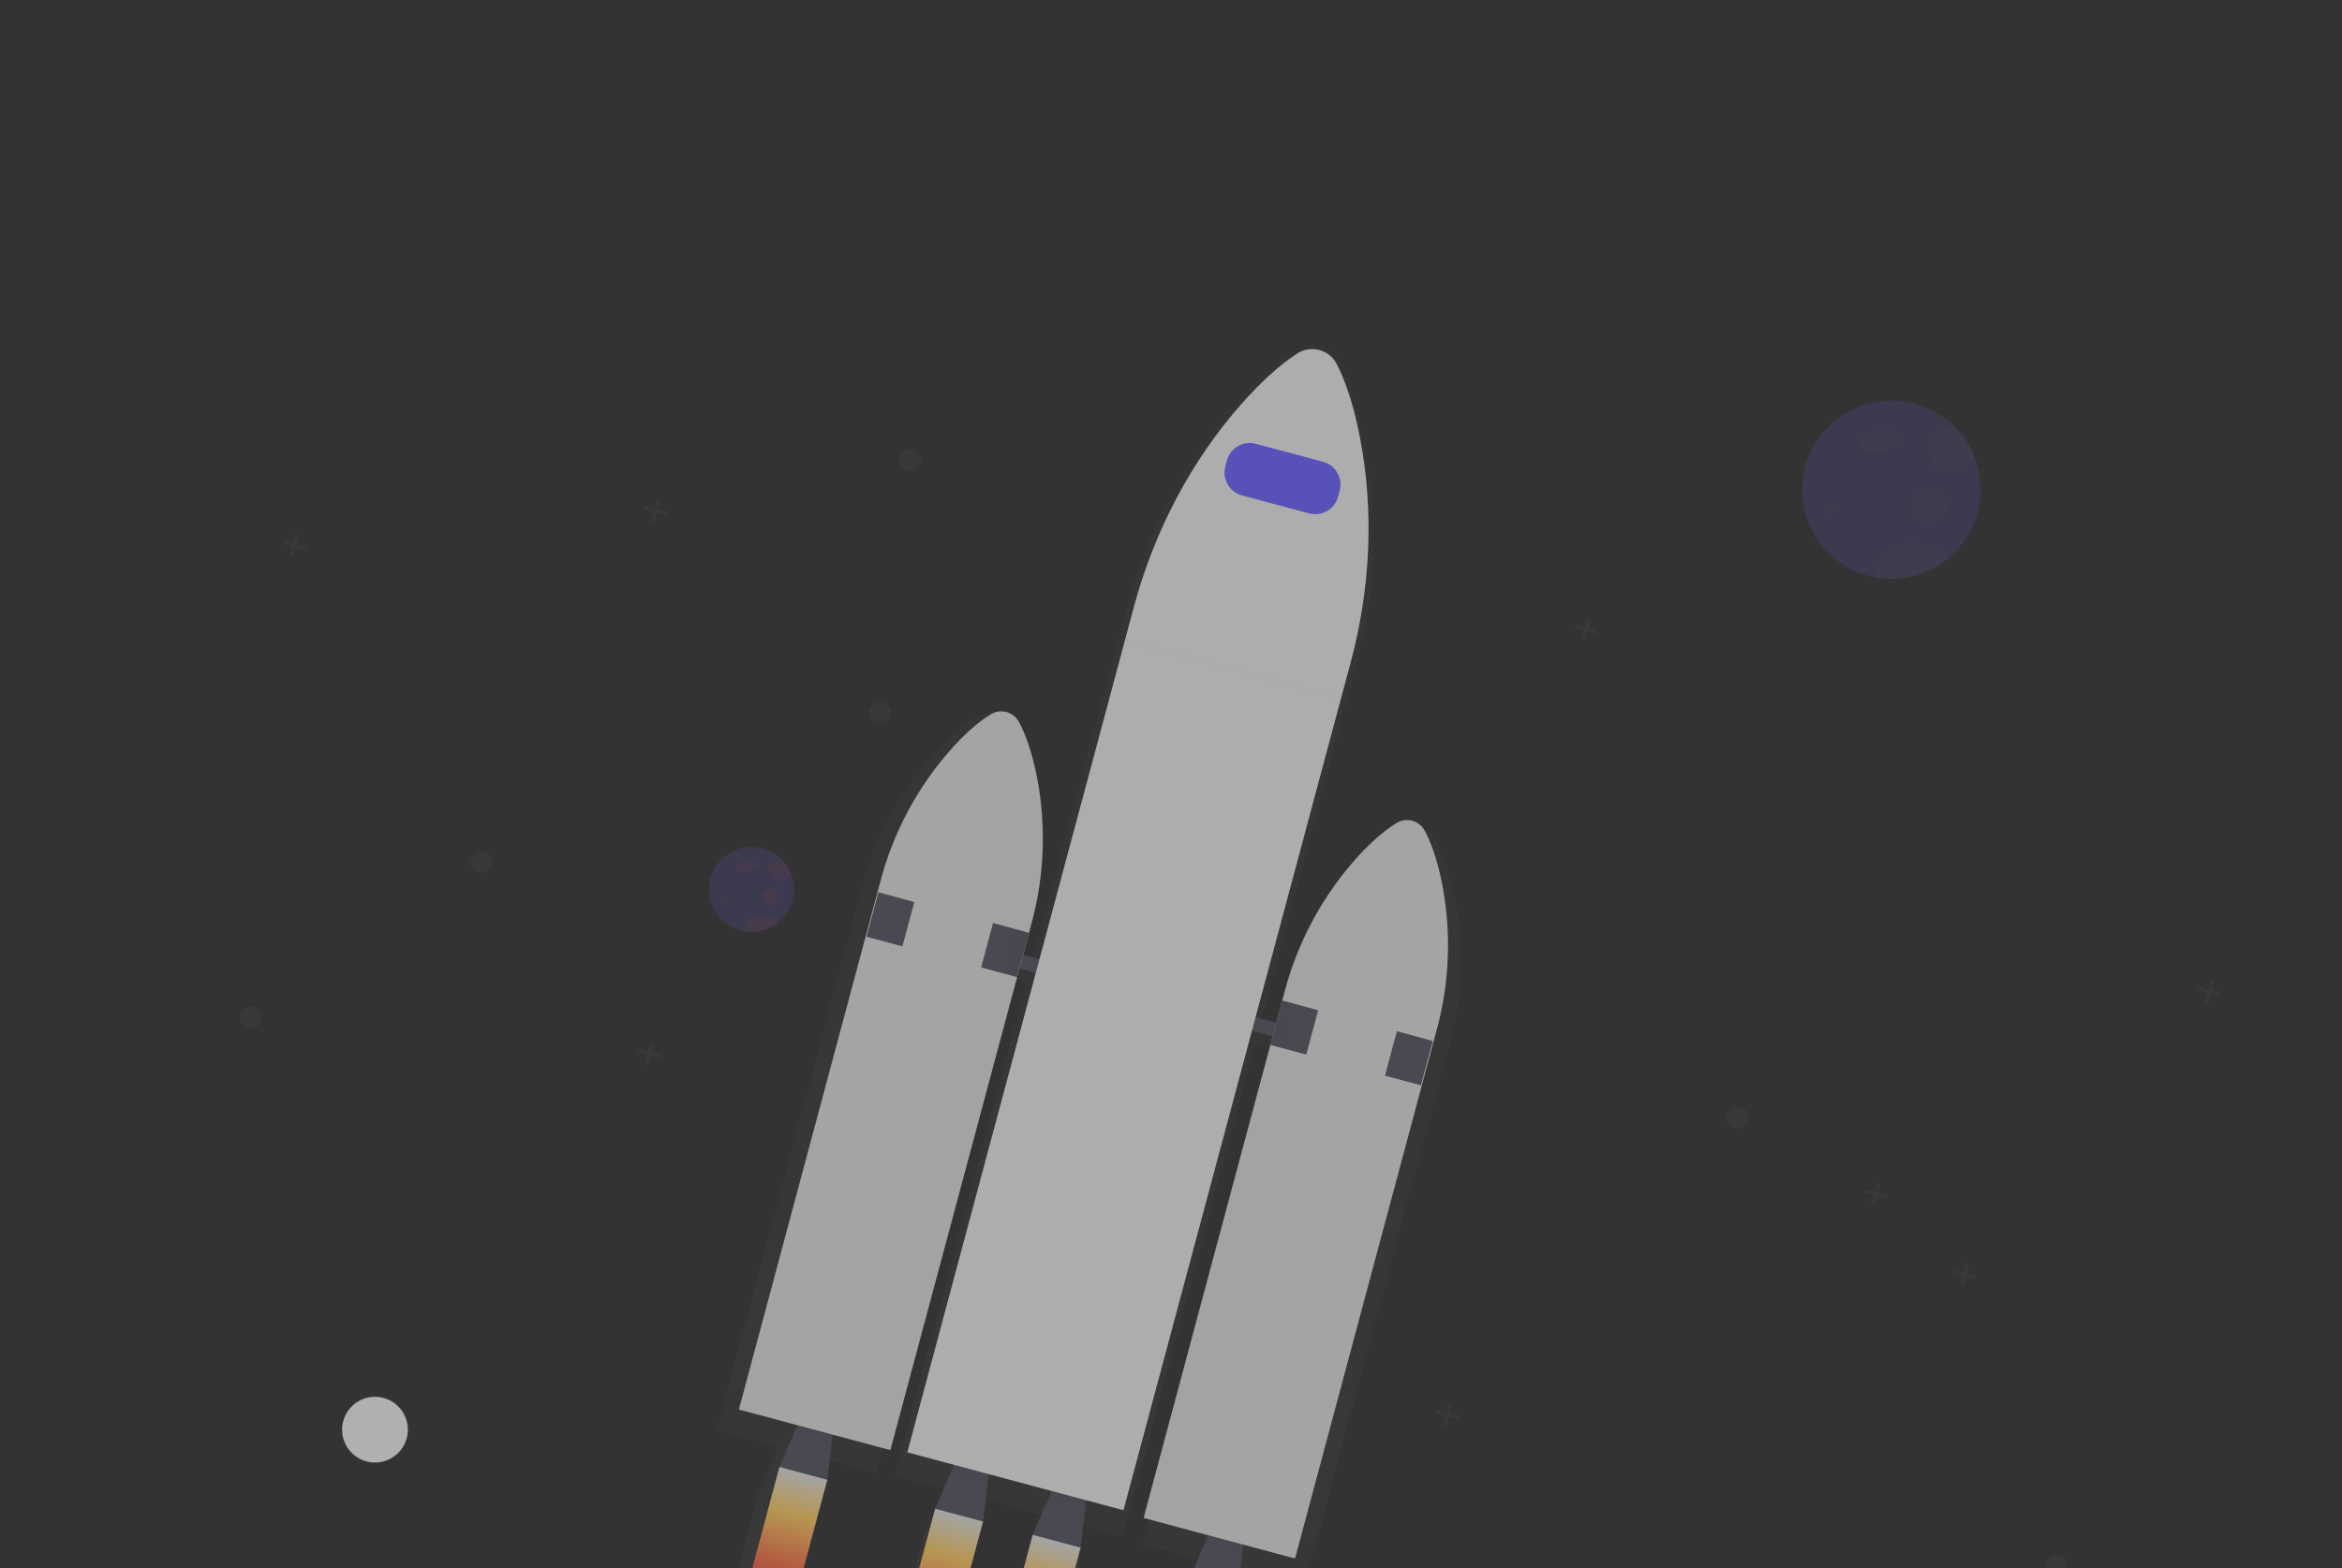 <svg width="451" height="302" viewBox="0 0 451 302" fill="none" xmlns="http://www.w3.org/2000/svg">
<rect x="0" y="0" width="451" height="302" fill="#333333" stroke="none"/>
<g opacity="0.65">
<g opacity="0.7">
<path opacity="0.7" d="M279.14 201.193C281.781 191.463 282.021 181.237 279.838 171.392C278.79 166.763 277.518 163.719 276.417 161.766C276.008 161.007 275.371 160.395 274.597 160.014C273.823 159.634 272.95 159.505 272.099 159.645C271.435 159.696 270.792 159.903 270.223 160.248C267.633 161.803 265.058 164.086 262.667 166.611C255.566 174.184 250.463 183.406 247.818 193.443L246.205 199.463L242.341 198.428L261.084 128.479C265.013 113.818 265.605 98.473 262.616 83.907C261.197 77.011 259.43 72.489 257.913 69.593C257.553 68.864 257.041 68.22 256.412 67.704C255.783 67.188 255.051 66.812 254.265 66.602C253.479 66.391 252.658 66.351 251.855 66.483C251.052 66.615 250.287 66.917 249.611 67.369C245.872 69.739 242.147 73.196 238.679 77.005C228.405 88.299 220.984 102.252 216.939 117.349L198.371 186.646L195.031 185.751L196.721 179.444C199.45 169.428 199.641 158.891 197.278 148.782C196.468 145.403 195.38 142.139 193.916 139.493C193.497 138.722 192.844 138.104 192.051 137.729C191.258 137.353 190.366 137.239 189.504 137.402L189.624 137.516C189.076 137.601 188.55 137.792 188.076 138.078C186.161 139.223 183.538 141.223 180.299 144.704C173.487 152.138 168.581 161.114 166.004 170.862L137.982 275.441L149.899 278.634L146.296 286.883L139.408 312.589L149.15 315.199L156.038 289.494L157.042 280.548L168.787 283.695L194.306 188.457L197.646 189.352L172.241 284.162L181.759 286.712L177.974 295.367L171.086 321.076L180.831 323.688L187.719 297.983L188.769 288.595L201.594 292.031L197.809 300.686L190.921 326.391L200.667 329.003L207.555 303.298L208.605 293.91L216.203 295.946L241.608 201.132L245.472 202.167L219.914 297.549L223.045 298.388L223.084 298.244L233.438 301.018L229.834 309.268L222.947 334.973L232.693 337.584L239.58 311.879L240.584 302.933L251.122 305.757L279.14 201.193Z" fill="url(#paint0_linear)"/>
</g>
<path d="M159.321 285.001L150.094 282.529L154.742 271.775L160.673 273.364L159.321 285.001Z" fill="#535461"/>
<g opacity="0.1">
<path opacity="0.1" d="M153.091 276.096L159.942 277.932L160.32 274.679L154.39 273.09L153.091 276.096Z" fill="black"/>
</g>
<path d="M238.408 306.193L229.182 303.72L233.829 292.966L239.76 294.555L238.408 306.193Z" fill="#535461"/>
<g opacity="0.1">
<path opacity="0.1" d="M232.178 297.288L239.029 299.123L239.408 295.87L233.477 294.281L232.178 297.288Z" fill="black"/>
</g>
<path d="M189.31 293.037L180.08 290.564L184.728 279.809L190.662 281.4L189.31 293.037Z" fill="#535461"/>
<g opacity="0.1">
<path opacity="0.1" d="M183.077 284.131L189.931 285.968L190.31 282.715L184.375 281.124L183.077 284.131Z" fill="black"/>
</g>
<path d="M208.09 298.069L198.864 295.597L203.512 284.843L209.442 286.432L208.09 298.069Z" fill="#535461"/>
<g opacity="0.1">
<path opacity="0.1" d="M201.861 289.164L208.715 291.001L209.09 287.747L203.159 286.158L201.861 289.164Z" fill="black"/>
</g>
<path d="M253.026 198.913L187.12 181.253L186.414 183.887L252.32 201.547L253.026 198.913Z" fill="#535461"/>
<path d="M274.368 160.022C274.123 159.544 273.78 159.123 273.362 158.786C272.944 158.449 272.46 158.203 271.942 158.064C271.423 157.925 270.881 157.896 270.35 157.979C269.82 158.062 269.312 158.255 268.861 158.546C266.394 160.074 263.939 162.312 261.653 164.78C254.852 172.221 249.959 181.2 247.393 190.948L220.223 292.349L249.389 300.164L276.672 198.343C279.245 188.884 279.541 178.949 277.534 169.353C276.569 164.861 275.384 161.909 274.368 160.022Z" fill="#E0E0E0"/>
<path d="M190.734 137.612C191.185 137.321 191.692 137.128 192.223 137.045C192.753 136.962 193.295 136.99 193.814 137.129C194.333 137.268 194.817 137.515 195.235 137.852C195.653 138.189 195.995 138.61 196.241 139.088C197.613 141.644 198.62 144.81 199.366 148.09C201.535 157.935 201.283 168.158 198.632 177.882L171.461 279.284L142.287 271.466L169.57 169.645C172.071 160.166 176.782 151.415 183.318 144.107C186.396 140.699 188.898 138.735 190.734 137.612Z" fill="#E0E0E0"/>
<path d="M169.155 171.851L176.065 173.737L173.779 182.267L166.861 180.413L169.155 171.851Z" fill="#535461"/>
<path d="M191.234 177.768L198.144 179.653L195.859 188.183L188.94 186.329L191.234 177.768Z" fill="#535461"/>
<path d="M246.922 192.689L253.836 194.576L251.551 203.106L244.628 201.251L246.922 192.689Z" fill="#535461"/>
<path d="M269.002 198.605L275.916 200.492L273.63 209.022L266.708 207.167L269.002 198.605Z" fill="#535461"/>
<g opacity="0.1">
<path opacity="0.1" d="M199.389 147.955C198.648 144.676 197.636 141.509 196.264 138.952C195.882 138.208 195.267 137.609 194.513 137.247C193.758 136.885 192.906 136.779 192.086 136.946C192.447 137.266 192.749 137.647 192.977 138.072C194.349 140.628 195.356 143.794 196.102 147.074C198.272 156.919 198.019 167.142 195.368 176.866L168.199 278.26L171.495 279.143L198.66 177.761C201.312 168.032 201.563 157.804 199.389 147.955Z" fill="black"/>
</g>
<g opacity="0.1">
<path opacity="0.1" d="M264.237 165.631C266.519 163.162 268.978 160.925 271.445 159.397C271.908 159.107 272.425 158.913 272.965 158.828C272.336 158.324 271.564 158.032 270.759 157.992C269.955 157.951 269.158 158.165 268.482 158.603C266.015 160.131 263.559 162.369 261.273 164.837C254.472 172.278 249.579 181.257 247.014 191.004L219.845 292.398L222.813 293.193L249.977 191.815C252.54 182.062 257.433 173.077 264.237 165.631Z" fill="black"/>
</g>
<path d="M159.32 285.001L150.094 282.529L143.388 307.559L152.614 310.031L159.32 285.001Z" fill="url(#paint1_linear)"/>
<path d="M189.306 293.036L180.08 290.564L173.373 315.593L182.599 318.065L189.306 293.036Z" fill="url(#paint2_linear)"/>
<path d="M208.09 298.069L198.864 295.597L192.157 320.626L201.384 323.099L208.09 298.069Z" fill="url(#paint3_linear)"/>
<path d="M257.507 70.294C257.178 69.592 256.7 68.971 256.106 68.473C255.512 67.976 254.816 67.614 254.067 67.413C253.318 67.213 252.535 67.178 251.772 67.312C251.008 67.446 250.284 67.745 249.648 68.188C246.088 70.516 242.544 73.906 239.214 77.632C229.394 88.684 222.257 102.301 218.32 116.994L174.72 279.711L216.347 290.865L260.122 127.493C263.948 113.215 264.619 98.281 261.871 84.174C260.574 77.482 258.928 73.1 257.507 70.294Z" fill="#EEEEEE"/>
<path d="M254.763 88.931L241.842 85.469C239.412 84.818 236.915 86.259 236.264 88.687L235.955 89.842C235.304 92.271 236.746 94.767 239.176 95.418L252.097 98.88C254.527 99.531 257.024 98.09 257.674 95.662L257.984 94.507C258.635 92.079 257.192 89.582 254.763 88.931Z" fill="#6C63FF"/>
<g opacity="0.7">
<path opacity="0.7" d="M70.494 281.746C74.03 282.694 77.664 280.597 78.611 277.063C79.558 273.528 77.459 269.895 73.923 268.948C70.387 268 66.753 270.097 65.806 273.631C64.859 277.166 66.957 280.799 70.494 281.746Z" fill="url(#paint4_linear)"/>
</g>
<path d="M70.571 281.459C73.948 282.363 77.419 280.361 78.323 276.985C79.227 273.61 77.223 270.14 73.846 269.236C70.469 268.331 66.998 270.333 66.094 273.709C65.189 277.084 67.194 280.554 70.571 281.459Z" fill="url(#paint5_linear)"/>
<g opacity="0.4">
<path opacity="0.4" d="M381.071 87.492C380.154 85.237 378.798 83.188 377.08 81.462C375.106 79.497 372.707 78.011 370.068 77.12C367.429 76.228 364.621 75.955 361.859 76.32C359.098 76.686 356.458 77.68 354.142 79.227C351.827 80.774 349.898 82.833 348.505 85.243C347.112 87.654 346.291 90.352 346.107 93.13C345.923 95.909 346.379 98.692 347.442 101.266C348.504 103.84 350.144 106.136 352.235 107.976C354.326 109.817 356.811 111.152 359.5 111.88C359.872 111.98 360.244 112.08 360.621 112.142C363.84 112.791 367.175 112.556 370.271 111.462C373.367 110.369 376.108 108.457 378.204 105.931C380.3 103.405 381.672 100.358 382.174 97.115C382.677 93.871 382.291 90.552 381.058 87.51L381.071 87.492Z" fill="url(#paint6_linear)"/>
</g>
<path opacity="0.2" d="M380.818 98.756C379.688 102.974 376.992 106.604 373.279 108.906C369.567 111.209 365.116 112.011 360.832 111.149C360.477 111.08 360.122 110.998 359.77 110.903C357.225 110.22 354.871 108.96 352.891 107.222C350.91 105.485 349.355 103.315 348.347 100.881C347.339 98.447 346.905 95.814 347.077 93.186C347.25 90.557 348.025 88.004 349.342 85.723C350.659 83.442 352.484 81.495 354.675 80.031C356.865 78.568 359.364 77.628 361.976 77.284C364.589 76.939 367.246 77.201 369.741 78.046C372.237 78.892 374.505 80.301 376.37 82.163C377.994 83.794 379.277 85.733 380.144 87.865C381.553 91.324 381.79 95.15 380.818 98.756Z" fill="#6C63FF"/>
<path opacity="0.05" d="M362.95 82.688C361.993 82.828 361.049 83.042 360.125 83.328C359.519 83.479 358.956 83.768 358.48 84.172C358.246 84.376 358.076 84.643 357.99 84.942C357.904 85.24 357.906 85.557 357.995 85.854C358.247 86.513 359.024 86.815 359.682 87.03C360.261 87.325 360.908 87.461 361.556 87.424C362.205 87.387 362.832 87.178 363.373 86.82L365.148 85.907C365.764 85.593 366.474 85.119 366.427 84.429C366.392 83.902 365.912 83.52 365.441 83.308C364.279 82.738 362.946 82.621 361.702 82.979" fill="#F55F44"/>
<path opacity="0.05" d="M352.178 99.037C352.66 99.166 353.155 98.881 353.284 98.399C353.413 97.918 353.127 97.423 352.645 97.294C352.164 97.165 351.669 97.451 351.54 97.932C351.411 98.413 351.697 98.908 352.178 99.037Z" fill="#F55F44"/>
<path opacity="0.05" d="M370.805 100.597C372.574 101.071 374.392 100.021 374.866 98.253C375.34 96.485 374.289 94.667 372.52 94.193C370.751 93.719 368.933 94.768 368.459 96.537C367.985 98.305 369.035 100.122 370.805 100.597Z" fill="#F55F44"/>
<path opacity="0.05" d="M380.149 87.862C379.912 88.695 379.441 89.443 378.791 90.016C378.142 90.589 377.341 90.964 376.485 91.095C375.628 91.227 374.752 91.11 373.96 90.758C373.168 90.406 372.493 89.835 372.017 89.111C371.54 88.388 371.281 87.542 371.271 86.676C371.261 85.81 371.5 84.959 371.96 84.225C372.419 83.491 373.08 82.904 373.864 82.534C374.647 82.165 375.521 82.028 376.38 82.14C378.005 83.778 379.286 85.723 380.149 87.862Z" fill="#F55F44"/>
<path opacity="0.05" d="M375.23 107.501C373.257 109.15 370.939 110.333 368.447 110.965C365.955 111.596 363.352 111.659 360.832 111.149C360.873 110.916 360.923 110.681 360.985 110.449C361.376 108.993 362.164 107.674 363.261 106.639C364.358 105.604 365.721 104.894 367.198 104.589C368.675 104.283 370.208 104.394 371.626 104.908C373.044 105.422 374.292 106.32 375.23 107.501Z" fill="#F55F44"/>
<path opacity="0.25" d="M334.074 217.28C335.201 217.581 336.359 216.913 336.66 215.788C336.962 214.662 336.293 213.504 335.167 213.203C334.04 212.901 332.883 213.569 332.581 214.695C332.279 215.82 332.948 216.978 334.074 217.28Z" fill="#535461"/>
<path opacity="0.25" d="M47.78 197.974C48.907 198.275 50.064 197.607 50.366 196.482C50.668 195.356 49.999 194.198 48.873 193.896C47.746 193.595 46.589 194.263 46.287 195.388C45.985 196.514 46.654 197.672 47.78 197.974Z" fill="#535461"/>
<path opacity="0.25" d="M395.4 303.542C396.527 303.844 397.684 303.176 397.986 302.05C398.288 300.924 397.619 299.767 396.493 299.465C395.366 299.163 394.209 299.831 393.907 300.957C393.605 302.083 394.274 303.24 395.4 303.542Z" fill="#535461"/>
<path opacity="0.25" d="M168.904 139.324C170.03 139.626 171.188 138.958 171.489 137.832C171.791 136.706 171.122 135.549 169.996 135.247C168.87 134.945 167.712 135.613 167.41 136.739C167.109 137.865 167.777 139.022 168.904 139.324Z" fill="#535461"/>
<path opacity="0.25" d="M174.764 90.659C175.89 90.961 177.048 90.293 177.349 89.167C177.651 88.042 176.982 86.884 175.856 86.582C174.73 86.281 173.572 86.949 173.27 88.074C172.969 89.2 173.637 90.358 174.764 90.659Z" fill="#535461"/>
<path opacity="0.25" d="M92.209 168.07C93.335 168.372 94.493 167.704 94.795 166.578C95.097 165.452 94.428 164.295 93.301 163.993C92.175 163.691 91.017 164.359 90.716 165.485C90.414 166.611 91.083 167.768 92.209 168.07Z" fill="#535461"/>
<path opacity="0.25" d="M380.617 245.73L378.801 245.244L379.286 243.433L378.547 243.235L378.061 245.045L376.246 244.559L376.047 245.302L377.862 245.789L377.377 247.6L378.117 247.798L378.602 245.987L380.418 246.474L380.617 245.73Z" fill="#535461"/>
<path opacity="0.25" d="M427.825 191.12L426.01 190.634L426.495 188.823L425.755 188.625L425.27 190.435L423.454 189.949L423.255 190.692L425.071 191.179L424.585 192.989L425.325 193.188L425.81 191.377L427.626 191.864L427.825 191.12Z" fill="#535461"/>
<path opacity="0.25" d="M307.794 121.383L305.979 120.896L306.465 119.081L305.725 118.883L305.239 120.698L303.423 120.211L303.225 120.951L305.041 121.437L304.555 123.252L305.294 123.45L305.781 121.636L307.596 122.122L307.794 121.383Z" fill="#535461"/>
<path opacity="0.25" d="M363.539 230.234L361.723 229.748L362.209 227.937L361.469 227.739L360.984 229.549L359.172 229.064L358.973 229.807L360.784 230.293L360.299 232.103L361.039 232.302L361.524 230.491L363.34 230.978L363.539 230.234Z" fill="#535461"/>
<path opacity="0.25" d="M280.982 272.699L279.171 272.214L279.656 270.403L278.916 270.205L278.431 272.016L276.615 271.529L276.416 272.273L278.232 272.759L277.747 274.57L278.486 274.768L278.972 272.957L280.783 273.443L280.982 272.699Z" fill="#535461"/>
<path opacity="0.25" d="M128.465 98.603L126.649 98.117L127.135 96.306L126.395 96.108L125.91 97.918L124.094 97.432L123.896 98.171L125.711 98.658L125.225 100.472L125.965 100.671L126.451 98.856L128.267 99.342L128.465 98.603Z" fill="#535461"/>
<path opacity="0.25" d="M58.959 105.255L57.144 104.768L57.629 102.958L56.889 102.759L56.404 104.57L54.588 104.084L54.39 104.823L56.206 105.31L55.719 107.124L56.459 107.322L56.946 105.508L58.761 105.994L58.959 105.255Z" fill="#535461"/>
<path opacity="0.25" d="M127.302 203.13L125.486 202.644L125.973 200.829L125.233 200.631L124.746 202.446L122.935 201.96L122.737 202.7L124.548 203.185L124.062 205L124.802 205.198L125.288 203.383L127.104 203.87L127.302 203.13Z" fill="#535461"/>
<g opacity="0.4">
<path opacity="0.4" d="M152.733 168.047C152.297 166.972 151.651 165.995 150.833 165.173C149.895 164.229 148.752 163.513 147.493 163.082C146.234 162.651 144.892 162.515 143.572 162.686C142.253 162.857 140.99 163.33 139.883 164.068C138.775 164.806 137.853 165.789 137.188 166.94C136.522 168.092 136.131 169.382 136.045 170.71C135.959 172.037 136.18 173.367 136.691 174.595C137.202 175.823 137.99 176.918 138.993 177.793C139.995 178.668 141.186 179.3 142.473 179.641C142.649 179.688 142.829 179.736 143.001 179.782C144.534 180.089 146.121 179.976 147.595 179.455C149.068 178.934 150.373 178.024 151.371 176.821C152.368 175.618 153.022 174.168 153.261 172.624C153.501 171.08 153.318 169.5 152.732 168.051L152.733 168.047Z" fill="url(#paint7_linear)"/>
</g>
<path opacity="0.2" d="M152.612 173.412C152.073 175.421 150.789 177.15 149.021 178.246C147.252 179.343 145.132 179.724 143.092 179.314C142.928 179.27 142.76 179.225 142.592 179.18C141.38 178.854 140.26 178.254 139.317 177.426C138.374 176.598 137.634 175.565 137.154 174.405C136.675 173.246 136.468 171.993 136.55 170.741C136.632 169.49 137.002 168.274 137.629 167.188C138.256 166.102 139.125 165.174 140.168 164.477C141.211 163.781 142.401 163.333 143.645 163.169C144.889 163.005 146.154 163.129 147.343 163.531C148.531 163.934 149.611 164.604 150.499 165.49C151.272 166.267 151.883 167.19 152.297 168.204C152.971 169.859 153.081 171.689 152.612 173.412Z" fill="#6C63FF"/>
<path opacity="0.1" d="M144.101 165.759C143.638 165.823 143.182 165.922 142.735 166.057C142.447 166.127 142.179 166.262 141.952 166.452C141.844 166.551 141.766 166.679 141.728 166.82C141.69 166.962 141.694 167.111 141.738 167.251C141.824 167.396 141.94 167.521 142.078 167.618C142.216 167.714 142.374 167.779 142.54 167.809C142.814 167.946 143.119 168.008 143.425 167.99C143.731 167.972 144.026 167.874 144.282 167.706L145.127 167.272C145.421 167.12 145.759 166.898 145.741 166.58C145.717 166.455 145.661 166.339 145.579 166.242C145.497 166.145 145.391 166.071 145.272 166.026C144.719 165.755 144.084 165.7 143.492 165.871" fill="#F55F44"/>
<path opacity="0.1" d="M138.972 173.545C139.202 173.607 139.438 173.471 139.5 173.241C139.561 173.011 139.425 172.775 139.195 172.713C138.965 172.651 138.728 172.788 138.667 173.018C138.605 173.248 138.742 173.484 138.972 173.545Z" fill="#F55F44"/>
<path opacity="0.1" d="M147.842 174.289C148.685 174.515 149.553 174.015 149.779 173.171C150.004 172.328 149.504 171.461 148.66 171.235C147.816 171.009 146.949 171.509 146.723 172.353C146.497 173.196 146.998 174.063 147.842 174.289Z" fill="#F55F44"/>
<path opacity="0.1" d="M152.287 168.24C152.175 168.637 151.952 168.993 151.643 169.267C151.335 169.54 150.954 169.719 150.547 169.783C150.139 169.846 149.722 169.791 149.345 169.624C148.968 169.458 148.646 169.186 148.419 168.842C148.191 168.498 148.068 168.096 148.062 167.684C148.057 167.272 148.17 166.867 148.388 166.517C148.606 166.167 148.921 165.888 149.293 165.711C149.666 165.535 150.082 165.469 150.491 165.522C151.264 166.3 151.874 167.224 152.287 168.24Z" fill="#F55F44"/>
<path opacity="0.1" d="M149.952 177.579C149.013 178.365 147.909 178.929 146.722 179.23C145.535 179.531 144.295 179.561 143.095 179.319C143.124 179.211 143.154 179.099 143.184 178.987C143.368 178.29 143.744 177.657 144.268 177.162C144.793 176.666 145.445 176.326 146.152 176.181C146.859 176.036 147.593 176.091 148.27 176.339C148.948 176.588 149.543 177.021 149.988 177.589L149.952 177.579Z" fill="#F55F44"/>
<g opacity="0.1">
<path opacity="0.1" d="M258.232 133.652L217.041 122.615L216.612 124.214L257.804 135.251L258.232 133.652Z" fill="black"/>
</g>
</g>
<defs>
<linearGradient id="paint0_linear" x1="185.363" y1="324.902" x2="254.55" y2="66.692" gradientUnits="userSpaceOnUse">
<stop stop-color="#808080" stop-opacity="0.25"/>
<stop offset="0.54" stop-color="#808080" stop-opacity="0.12"/>
<stop offset="1" stop-color="#808080" stop-opacity="0.1"/>
</linearGradient>
<linearGradient id="paint1_linear" x1="154.705" y1="283.765" x2="147.998" y2="308.798" gradientUnits="userSpaceOnUse">
<stop stop-color="#E0E0E0"/>
<stop offset="0.31" stop-color="#FCCC63"/>
<stop offset="0.77" stop-color="#F55F44"/>
</linearGradient>
<linearGradient id="paint2_linear" x1="184.691" y1="291.799" x2="177.983" y2="316.833" gradientUnits="userSpaceOnUse">
<stop stop-color="#E0E0E0"/>
<stop offset="0.31" stop-color="#FCCC63"/>
<stop offset="0.77" stop-color="#F55F44"/>
</linearGradient>
<linearGradient id="paint3_linear" x1="203.475" y1="296.832" x2="196.767" y2="321.866" gradientUnits="userSpaceOnUse">
<stop stop-color="#E0E0E0"/>
<stop offset="0.31" stop-color="#FCCC63"/>
<stop offset="0.77" stop-color="#F55F44"/>
</linearGradient>
<linearGradient id="paint4_linear" x1="-316.198" y1="9288.73" x2="-206.389" y2="8878.92" gradientUnits="userSpaceOnUse">
<stop stop-color="#808080" stop-opacity="0.25"/>
<stop offset="0.54" stop-color="#808080" stop-opacity="0.12"/>
<stop offset="1" stop-color="#808080" stop-opacity="0.1"/>
</linearGradient>
<linearGradient id="paint5_linear" x1="-196.221" y1="8500.82" x2="-296.408" y2="8874.72" gradientUnits="userSpaceOnUse">
<stop stop-color="#F2F2F2"/>
<stop offset="0.31" stop-color="#E6E6E6"/>
<stop offset="0.77" stop-color="#CCCCCC"/>
</linearGradient>
<linearGradient id="paint6_linear" x1="28864.2" y1="13461.7" x2="29690.6" y2="10377.6" gradientUnits="userSpaceOnUse">
<stop stop-color="#808080" stop-opacity="0.25"/>
<stop offset="0.54" stop-color="#808080" stop-opacity="0.12"/>
<stop offset="1" stop-color="#808080" stop-opacity="0.1"/>
</linearGradient>
<linearGradient id="paint7_linear" x1="4664.18" y1="9381.77" x2="4851.67" y2="8682.05" gradientUnits="userSpaceOnUse">
<stop stop-color="#808080" stop-opacity="0.25"/>
<stop offset="0.54" stop-color="#808080" stop-opacity="0.12"/>
<stop offset="1" stop-color="#808080" stop-opacity="0.1"/>
</linearGradient>
</defs>
</svg>
